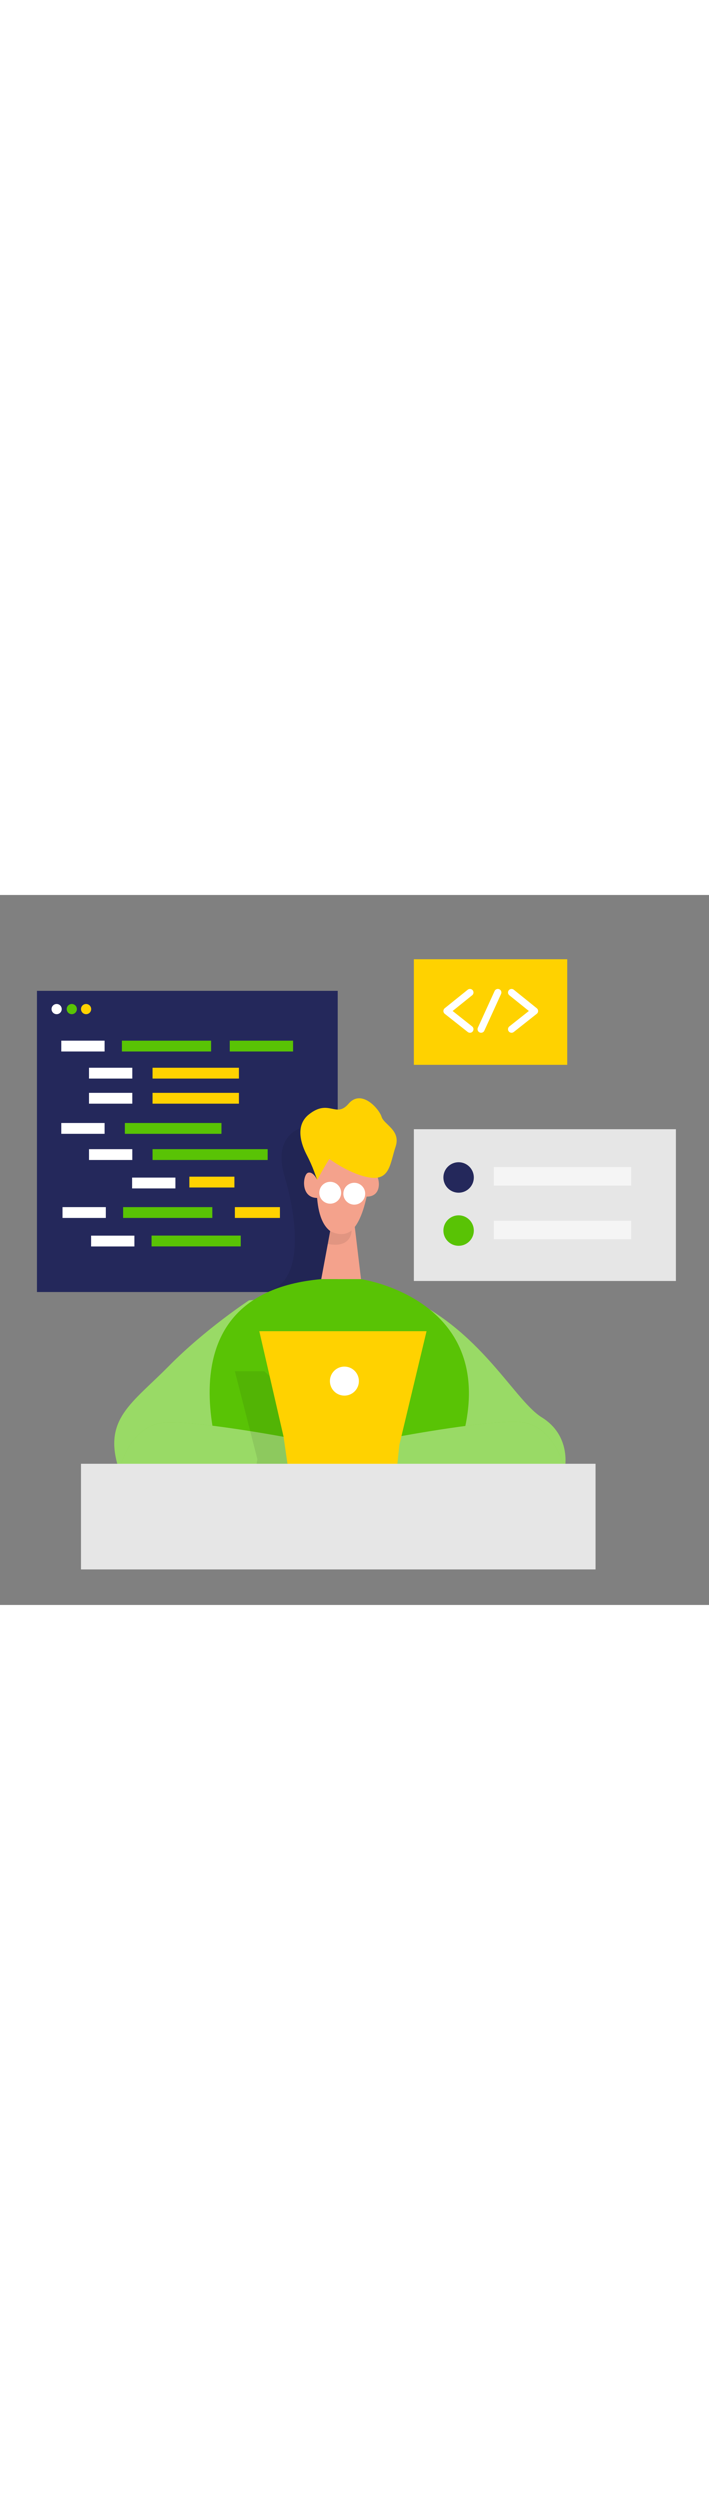 <svg id="_0177_coding_1" xmlns="http://www.w3.org/2000/svg" viewBox="0 0 500 500" data-imageid="coding-1-60" imageName="Coding 1" class="illustrations_image" style="width: 142px;"><rect x="0" y="0" width="500" height="500" fill="#808080" stroke="none"/><defs><style>.cls-1_coding-1-60{fill:#fff;}.cls-2_coding-1-60{opacity:.39;}.cls-2_coding-1-60,.cls-3_coding-1-60,.cls-4_coding-1-60{fill:none;}.cls-5_coding-1-60{fill:#f4a28c;}.cls-6_coding-1-60{fill:#e6e6e6;}.cls-3_coding-1-60{opacity:.08;}.cls-4_coding-1-60{opacity:.59;}.cls-7_coding-1-60{fill:#24285b;}.cls-8_coding-1-60{fill:#000001;}.cls-9_coding-1-60{fill:#ffd200;}.cls-10_coding-1-60{fill:#68e1fd;}</style></defs><g id="code2_coding-1-60"><rect class="cls-7_coding-1-60" x="26.06" y="67.51" width="212.1" height="212.1"/><rect class="cls-10_coding-1-60 targetColor" x="88.05" y="160.58" width="68.13" height="7.62" style="fill: rgb(89, 195, 5);"/><rect class="cls-9_coding-1-60" x="107.58" y="139.35" width="60.91" height="7.62"/><rect class="cls-9_coding-1-60" x="165.64" y="219.82" width="31.77" height="7.62"/><rect class="cls-9_coding-1-60" x="133.54" y="198.38" width="31.77" height="7.62"/><rect class="cls-10_coding-1-60 targetColor" x="107.58" y="179.01" width="81.18" height="7.62" style="fill: rgb(89, 195, 5);"/><rect class="cls-1_coding-1-60" x="62.77" y="179.01" width="30.53" height="7.62"/><rect class="cls-1_coding-1-60" x="93.17" y="199.03" width="30.53" height="7.62"/><rect class="cls-1_coding-1-60" x="64.25" y="239.91" width="30.53" height="7.62"/><rect class="cls-1_coding-1-60" x="43.23" y="160.58" width="30.53" height="7.62"/><circle class="cls-1_coding-1-60" cx="39.94" cy="80.36" r="3.59"/><circle class="cls-10_coding-1-60 targetColor" cx="50.63" cy="80.36" r="3.59" style="fill: rgb(89, 195, 5);"/><circle class="cls-9_coding-1-60" cx="60.71" cy="80.36" r="3.59"/><rect class="cls-1_coding-1-60" x="43.23" y="102.6" width="30.53" height="7.62"/><rect class="cls-1_coding-1-60" x="62.77" y="121.67" width="30.53" height="7.62"/><rect class="cls-9_coding-1-60" x="107.58" y="121.67" width="60.91" height="7.62"/><rect class="cls-1_coding-1-60" x="62.77" y="139.35" width="30.53" height="7.62"/><rect class="cls-10_coding-1-60 targetColor" x="85.97" y="102.6" width="62.9" height="7.62" style="fill: rgb(89, 195, 5);"/><rect class="cls-1_coding-1-60" x="44.09" y="219.82" width="30.53" height="7.62"/><rect class="cls-10_coding-1-60 targetColor" x="86.83" y="219.82" width="62.9" height="7.62" style="fill: rgb(89, 195, 5);"/><rect class="cls-10_coding-1-60 targetColor" x="106.88" y="239.87" width="62.9" height="7.62" style="fill: rgb(89, 195, 5);"/><rect class="cls-10_coding-1-60 targetColor" x="162.02" y="102.6" width="44.66" height="7.62" style="fill: rgb(89, 195, 5);"/><g class="cls-3_coding-1-60"><path class="cls-8_coding-1-60" d="m211.7,164.39s-19.58,5.23-10.98,33.99c8.6,28.77,14.38,73.94-11.95,80.59h56.9l-4.66-72.97-29.31-41.61Z"/></g></g><g id="code1_coding-1-60"><rect class="cls-9_coding-1-60" x="291.86" y="45.26" width="108.16" height="74.36"/><path class="cls-1_coding-1-60" d="m331.41,97.04c-.54,0-1.09-.18-1.55-.54l-16.22-12.82c-.6-.47-.95-1.19-.95-1.95,0-.76.34-1.48.93-1.96l16.22-13.05c1.08-.87,2.65-.7,3.52.38.87,1.08.7,2.65-.38,3.52l-13.77,11.08,13.75,10.87c1.09.86,1.27,2.43.41,3.52-.49.63-1.23.95-1.97.95Z"/><path class="cls-1_coding-1-60" d="m360.77,97.04c-.74,0-1.47-.33-1.97-.95-.86-1.08-.67-2.66.41-3.52l13.75-10.87-13.77-11.08c-1.08-.87-1.25-2.44-.38-3.52.87-1.08,2.44-1.25,3.52-.38l16.22,13.05c.59.48.94,1.2.93,1.96,0,.76-.35,1.48-.95,1.95l-16.22,12.82c-.46.36-1.01.54-1.55.54Z"/><path class="cls-1_coding-1-60" d="m339.28,97.04c-.35,0-.7-.07-1.04-.23-1.26-.57-1.81-2.06-1.24-3.32l11.81-25.87c.58-1.26,2.06-1.81,3.32-1.24,1.26.57,1.81,2.06,1.24,3.32l-11.81,25.87c-.42.92-1.33,1.46-2.28,1.46Z"/></g><g id="panel_1_coding-1-60"><rect class="cls-6_coding-1-60" x="291.86" y="164.96" width="184.8" height="106.88"/><circle class="cls-7_coding-1-60" cx="323.42" cy="198.94" r="10.73"/><circle class="cls-10_coding-1-60 targetColor" cx="323.42" cy="236.33" r="10.73" style="fill: rgb(89, 195, 5);"/><g class="cls-4_coding-1-60"><rect class="cls-1_coding-1-60" x="348.25" y="191.62" width="96.84" height="13.06"/></g><g class="cls-4_coding-1-60"><rect class="cls-1_coding-1-60" x="348.25" y="229.41" width="96.84" height="13.06"/></g></g><g id="coder_coding-1-60"><path class="cls-10_coding-1-60 targetColor" d="m175.63,285.46s-30.7,20.09-56.59,46.32c-25.89,26.23-46.35,37.16-35.49,71.68h314.85s4.59-22.64-16.29-35.55-45.87-68.2-108.12-89.79l-98.36,7.34Z" style="fill: rgb(89, 195, 5);"/><g class="cls-2_coding-1-60"><path class="cls-1_coding-1-60" d="m175.63,285.46s-30.7,20.09-56.59,46.32c-25.89,26.23-46.35,37.16-35.49,71.68h314.85s4.59-22.64-16.29-35.55-45.87-68.2-108.12-89.79l-98.36,7.34Z"/></g><path class="cls-5_coding-1-60" d="m257.35,200.76s2.76-6.29,6.51-5.14c3.75,1.15,7.06,17.63-6.13,16.77l-.38-11.63Z"/><polygon class="cls-5_coding-1-60" points="234.25 229.16 226.55 270.54 254.6 270.54 249.65 229.16 234.25 229.16"/><path class="cls-5_coding-1-60" d="m224.17,192.44s-5.95,42.81,14.22,46.64,22.93-46.64,22.93-46.64c0,0,3.26-15.44-7.92-25.48s-34.4-.06-29.24,25.48Z"/><path class="cls-9_coding-1-60" d="m223.73,200.76l-2.07-5.66c-1.5-4.11-3.29-8.11-5.32-11.99-3.58-6.85-8.74-20.51,1.58-28.63,14.19-11.18,18.92,3.02,27.95-7.52,9.03-10.54,21.5,3.65,23.22,9.24,1.72,5.59,13.76,9.46,9.89,21.07-3.87,11.61-3.94,23.74-17.88,21.76-13.94-1.98-28.84-13.16-28.84-13.16,0,0-3.99,6.13-8.52,14.89Z"/><circle class="cls-1_coding-1-60" cx="232.88" cy="209.7" r="7.7"/><circle class="cls-1_coding-1-60" cx="249.84" cy="210.38" r="7.7"/><path class="cls-10_coding-1-60 targetColor" d="m162.02,417.19s-59.26-135.64,64.53-146.65h28.05s118.67,17.09,59.62,143.78l-152.2,2.87Z" style="fill: rgb(89, 195, 5);"/><path class="cls-5_coding-1-60" d="m223.73,200.76s-2.76-6.29-6.51-5.14-5.75,18.57,7.45,17.71l-.94-12.56Z"/><g class="cls-3_coding-1-60"><path class="cls-8_coding-1-60" d="m232.85,236.67s8.41,5.1,15.09-.42c0,0,.47,12.79-16.78,9.51l1.69-9.09Z"/></g><path class="cls-10_coding-1-60 targetColor" d="m86.83,397.13s7.56-22.79,27.34-25.37c19.78-2.58,88.57,10.32,88.57,10.32v21.38h-119.1l3.19-6.33Z" style="fill: rgb(89, 195, 5);"/><g class="cls-2_coding-1-60"><path class="cls-1_coding-1-60" d="m86.83,397.13s7.56-22.79,27.34-25.37c19.78-2.58,88.57,10.32,88.57,10.32v21.38h-119.1l3.19-6.33Z"/></g><path class="cls-10_coding-1-60 targetColor" d="m395.64,396.73s-7.56-22.79-27.34-25.37c-19.78-2.58-88.57,10.32-88.57,10.32v21.38s119.1,0,119.1,0l-3.19-6.33Z" style="fill: rgb(89, 195, 5);"/><g class="cls-3_coding-1-60"><polygon class="cls-8_coding-1-60" points="186.43 335.42 165.64 335.42 181.53 397.41 177.93 417.19 205.01 416.33 211.83 359.15 186.43 335.42"/></g><g class="cls-2_coding-1-60"><path class="cls-1_coding-1-60" d="m395.64,396.73s-7.56-22.79-27.34-25.37c-19.78-2.58-88.57,10.32-88.57,10.32v21.38s119.1,0,119.1,0l-3.19-6.33Z"/></g><polygon class="cls-9_coding-1-60" points="199.96 381.38 182.87 307.2 300.81 307.2 281.64 387.22 279.98 403.06 203.08 403.06 199.96 381.38"/><circle class="cls-1_coding-1-60" cx="242.88" cy="342.35" r="10.22"/><rect class="cls-6_coding-1-60" x="57.11" y="400.57" width="362.88" height="74.4"/></g></svg>